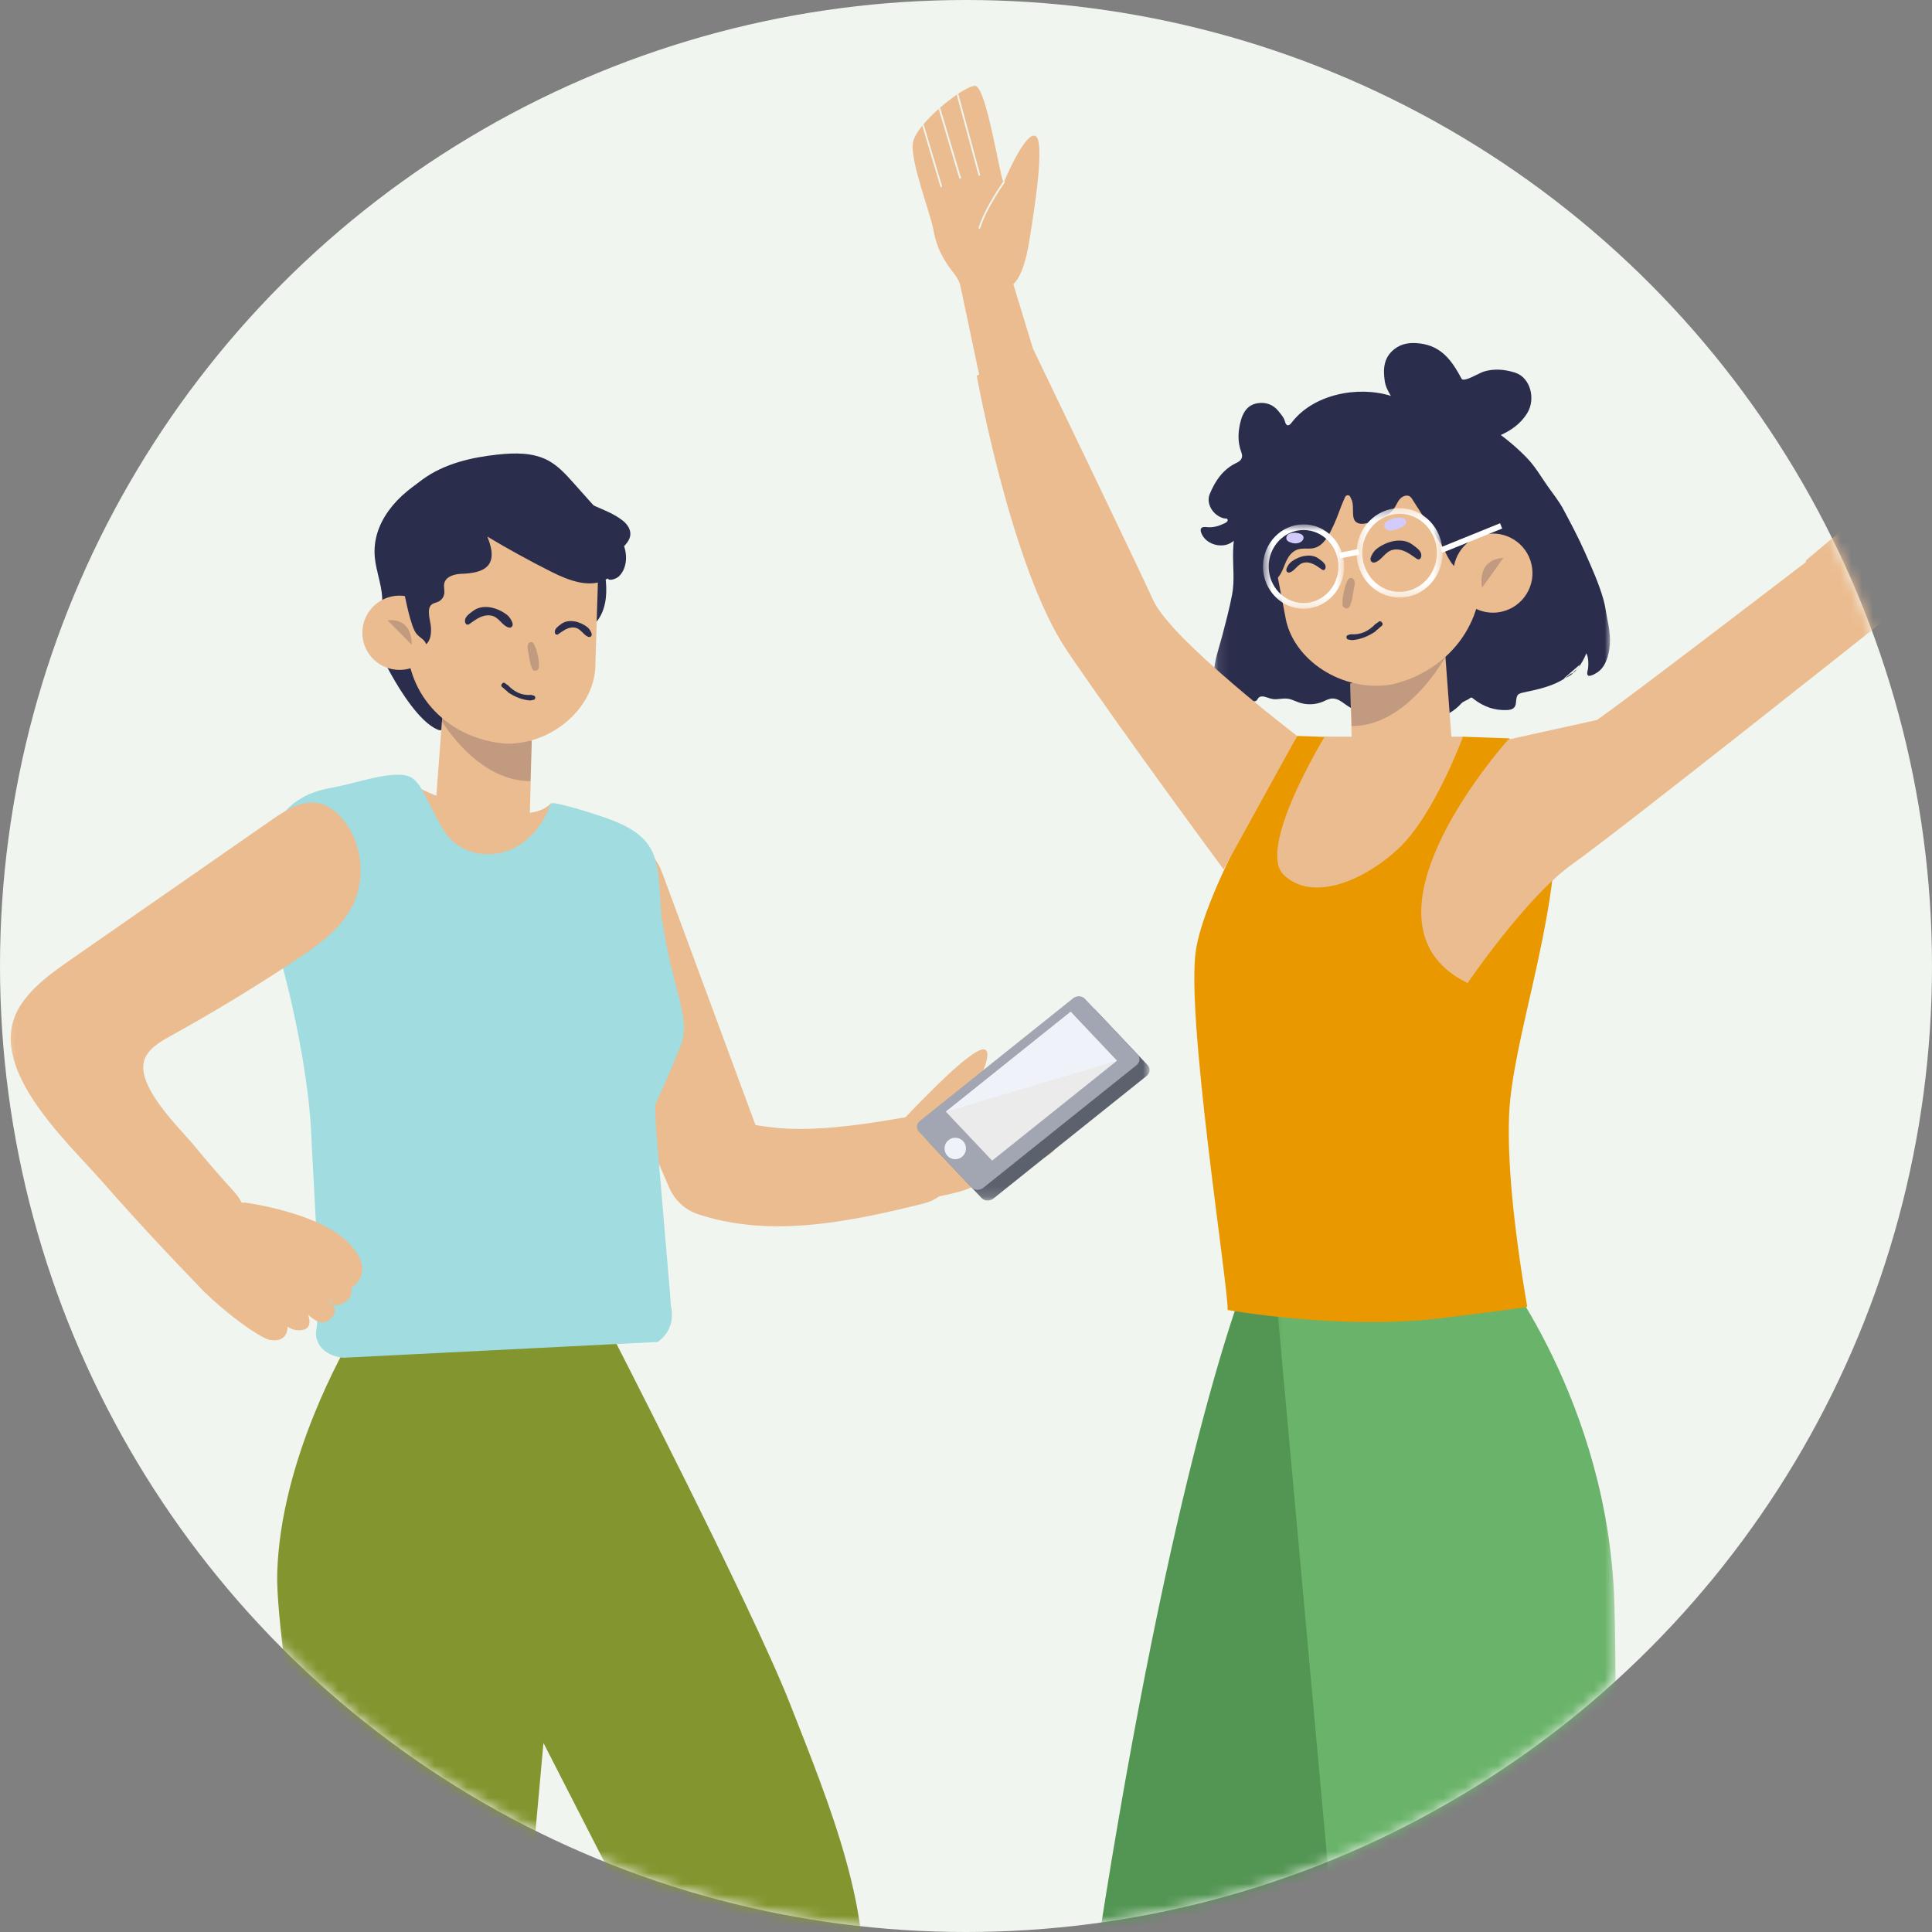 <svg width="180" height="180" viewBox="0 0 180 180" fill="none" xmlns="http://www.w3.org/2000/svg">
<rect x="0" y="0" width="180" height="180" fill="#808080" stroke="none"/>
<circle cx="90" cy="90" r="90" fill="#F0F5EF"/>
<mask id="mask0" mask-type="alpha" maskUnits="userSpaceOnUse" x="0" y="0" width="180" height="180">
<circle cx="90" cy="90" r="90" fill="white"/>
</mask>
<g mask="url(#mask0)">
<path fill-rule="evenodd" clip-rule="evenodd" d="M116.765 117.455C116.765 117.455 110.991 130.17 104.228 169.408C97.464 208.647 96.556 235.014 96.556 235.014H117.361L135.502 125.479L130.866 121.208L121.137 117.455H116.765Z" fill="#539553"/>
<mask id="mask1" mask-type="alpha" maskUnits="userSpaceOnUse" x="118" y="109" width="33" height="127">
<path fill-rule="evenodd" clip-rule="evenodd" d="M150.526 109.119H118.593V235.013H150.526V109.119Z" fill="white"/>
</mask>
<g mask="url(#mask1)">
<path fill-rule="evenodd" clip-rule="evenodd" d="M139.262 117.455C139.262 117.455 149.894 130.531 150.41 149.477C151.005 171.334 149.141 235.014 149.141 235.014L129.219 234.508L118.593 117.455H139.262Z" fill="#6AB36A"/>
</g>
<path fill-rule="evenodd" clip-rule="evenodd" d="M134.211 61.438V61.441C134.21 61.441 134.208 61.443 134.206 61.443L134.211 61.438Z" fill="#432C82"/>
<mask id="mask2" mask-type="alpha" maskUnits="userSpaceOnUse" x="113" y="37" width="37" height="31">
<path fill-rule="evenodd" clip-rule="evenodd" d="M150 37.391H113.106V67.326H150V37.391Z" fill="white"/>
</mask>
<g mask="url(#mask2)">
<path fill-rule="evenodd" clip-rule="evenodd" d="M147.195 61.915C147.132 62.025 147.074 62.137 147.026 62.252C146.893 62.422 146.623 62.504 146.566 62.725C146.4 62.717 146.3 62.812 146.197 62.897C145.147 63.761 143.789 64.121 142.415 64.413C141.346 64.641 141.323 64.587 141.231 65.511C141.19 65.928 140.943 66.127 140.432 66.153C139.229 66.211 138.24 65.829 137.37 65.179C137.254 65.092 137.113 64.91 136.974 65.031C136.724 65.249 136.36 65.298 136.123 65.562C133.726 68.23 128.029 67.559 125.334 65.617C124.979 65.361 124.593 65.061 124.123 65.079C123.787 65.093 123.499 65.27 123.197 65.393C122.564 65.653 121.801 65.687 121.137 65.485C120.829 65.39 120.544 65.249 120.237 65.152C119.812 65.018 119.372 65.115 118.938 65.142C118.488 65.169 118.248 65.032 117.826 64.913C117.621 64.855 117.372 64.871 117.235 65.033C117.168 65.111 117.133 65.217 117.053 65.28C116.973 65.341 116.864 65.35 116.762 65.346C116.181 65.323 116.112 64.972 115.662 64.767C115.652 64.996 115.671 65.19 115.874 65.345C115.696 65.83 115.462 65.95 114.934 65.782C114.472 65.636 114.095 65.41 113.804 65.046C113.264 64.375 113.112 63.622 113.106 62.861C113.095 61.585 113.562 60.445 113.874 59.236C114.2 57.97 114.544 56.705 114.789 55.418C115.043 54.087 114.855 52.787 114.884 51.444C114.902 50.596 115.001 49.751 115.175 48.921C115.388 47.916 115.713 46.935 116.149 46.003C117.371 43.396 119.454 41.2 121.994 39.842C123.05 39.277 124.177 38.855 125.312 38.472C126.34 38.126 127.38 37.808 128.448 37.613C133.733 36.647 138.603 38.921 142.236 42.64C143.024 43.447 143.57 44.416 144.209 45.32C144.704 46.018 145.25 46.699 145.644 47.436C146.35 48.75 147.046 50.07 147.647 51.422C148.299 52.892 148.966 54.354 149.396 55.881C149.581 56.54 149.651 57.217 149.79 57.881C150.034 59.04 150.122 60.196 149.738 61.324C149.579 61.793 149.35 62.23 148.96 62.546C148.798 62.678 148.162 63.085 147.954 62.932C147.788 62.809 147.943 62.413 147.96 62.243C148.006 61.772 147.998 61.301 147.798 60.862C147.415 61.817 146.729 62.88 145.712 63.217C145.735 63.193 145.758 63.169 145.782 63.144" fill="#2B2D4D"/>
</g>
<path fill-rule="evenodd" clip-rule="evenodd" d="M125.796 63.691L126.01 71.8C126.079 74.648 127.871 76.128 130.673 76.038C133.066 75.961 135.272 74.653 135.492 72.27L134.543 59.525L125.796 63.691Z" fill="#EBBC8F"/>
<path fill-rule="evenodd" clip-rule="evenodd" d="M125.93 67.648C131.605 67.653 135.208 60.246 135.208 60.246L125.76 62.368L125.93 67.648Z" fill="#00023C" fill-opacity="0.18"/>
<path fill-rule="evenodd" clip-rule="evenodd" d="M129.665 63.771C124.991 64.531 120.543 61.465 119.793 57.669L118.079 48.703C117.141 43.946 119.545 39.397 124.268 38.301C129.104 37.182 135.382 39.901 136.503 44.736L137.802 51.964C138.808 57.553 135.197 62.489 129.665 63.771Z" fill="#EBBC8F"/>
<path fill-rule="evenodd" clip-rule="evenodd" d="M112.415 49.108C113.006 49.178 113.533 49.02 114.047 48.775C114.192 48.706 114.388 48.624 114.378 48.449C114.367 48.252 114.15 48.328 114.021 48.293C112.998 48.026 112.34 46.913 112.71 46.022C113.228 44.777 113.953 43.707 115.233 43.109C115.624 42.926 115.843 42.636 115.656 42.145C115.272 41.136 115.338 40.107 115.632 39.091C115.858 38.312 116.317 37.701 117.163 37.566C117.944 37.44 118.639 37.7 119.137 38.335C119.367 38.628 119.627 38.903 119.727 39.302C119.807 39.622 120.024 39.792 120.321 39.398C122.328 36.736 126.482 35.916 129.586 36.883C129.309 36.434 129.089 36.003 129.015 35.508C128.841 34.358 128.92 33.283 129.933 32.508C130.616 31.984 131.397 31.898 132.242 31.993C133.266 32.107 134.107 32.518 134.809 33.263C135.376 33.864 135.787 34.568 136.172 35.286C136.367 35.649 137.816 34.751 138.231 34.622C139.183 34.324 140.198 34.413 141.14 34.711C142.608 35.175 143.076 37.177 142.311 38.451C141.683 39.498 140.745 40.134 139.666 40.604C139.019 40.886 138.988 40.896 139.52 41.393C141.657 43.387 142.842 46.487 141.352 49.226C141.064 49.758 140.676 50.255 140.15 50.555C139.531 50.909 138.787 50.958 138.119 51.207C137.241 51.536 136.904 52.141 136.294 52.764C135.469 53.606 134.707 51.398 134.288 50.743C133.386 49.335 132.483 47.925 131.581 46.517C131.528 46.433 131.473 46.347 131.396 46.284C131.123 46.058 130.691 46.204 130.452 46.464C130.212 46.725 130.091 47.072 129.889 47.364C129.417 48.05 128.57 48.352 127.778 48.614C127.454 48.722 127.119 48.83 126.78 48.797C125.632 48.684 126.308 47.245 125.894 46.501C125.816 46.361 125.805 46.168 125.604 46.145C125.362 46.117 125.312 46.326 125.239 46.487C124.889 47.258 124.647 48.073 124.29 48.845C123.961 49.553 123.54 50.496 122.83 50.901C121.937 51.413 121.118 50.713 120.268 51.614C119.65 52.27 119.63 53.275 118.959 53.917C118.288 54.559 117.369 54.521 116.559 54.058C115.952 53.711 115.431 53.072 115.245 52.391C115.169 52.109 114.981 50.374 115.172 50.249C115.002 50.361 114.898 50.423 114.801 50.495C113.929 51.139 112.45 50.77 111.98 49.791C111.735 49.285 111.873 49.043 112.415 49.108Z" fill="#2B2D4D"/>
<path fill-rule="evenodd" clip-rule="evenodd" d="M142.682 52.564C143.142 54.547 141.907 56.527 139.925 56.987C137.942 57.446 135.963 56.211 135.503 54.228C135.043 52.245 136.278 50.266 138.26 49.807C140.243 49.347 142.223 50.581 142.682 52.564Z" fill="#EBBC8F"/>
<path fill-rule="evenodd" clip-rule="evenodd" d="M138.085 54.75C138.085 54.75 137.482 52.148 140.065 51.98Z" fill="#00023C" fill-opacity="0.18"/>
<path fill-rule="evenodd" clip-rule="evenodd" d="M125.258 54.942C125.298 54.663 125.409 54.375 125.546 54.097C125.616 53.957 125.701 53.821 125.896 53.849C126.097 53.878 126.179 54.02 126.2 54.196C126.216 54.323 126.218 54.461 126.189 54.584C126.051 55.194 126.031 55.832 125.785 56.419C125.715 56.59 125.611 56.71 125.412 56.679C125.188 56.642 125.082 56.475 125.077 56.273C125.062 55.832 125.121 55.396 125.258 54.942Z" fill="#00023C" fill-opacity="0.18"/>
<path fill-rule="evenodd" clip-rule="evenodd" d="M129.361 49.423C129.215 49.339 129.029 49.259 128.981 49.052C128.936 48.855 129.06 48.696 129.197 48.595C129.64 48.272 130.158 48.189 130.688 48.252C130.994 48.288 131.102 48.64 130.916 48.885C130.709 49.158 129.711 49.511 129.361 49.423Z" fill="#D3CCFB"/>
<path fill-rule="evenodd" clip-rule="evenodd" d="M120.219 49.693C120.386 49.645 120.567 49.644 120.639 49.635C121.197 49.662 121.471 49.849 121.448 50.123C121.424 50.414 121.101 50.622 120.697 50.628C120.513 50.63 120.349 50.582 120.181 50.518C119.988 50.444 119.836 50.34 119.845 50.116C119.856 49.885 120.016 49.751 120.219 49.693Z" fill="#D3CCFB"/>
<path fill-rule="evenodd" clip-rule="evenodd" d="M125.919 59.644C125.907 59.639 125.896 59.635 125.884 59.632C125.719 59.58 125.468 59.629 125.447 59.387C125.424 59.131 125.688 59.163 125.841 59.091C126.784 59.172 127.532 58.787 128.162 58.122C128.359 58.057 128.537 57.702 128.752 57.99C128.973 58.282 128.587 58.37 128.463 58.543C128.384 58.653 128.225 58.677 128.174 58.817C127.49 59.275 126.753 59.592 125.919 59.644Z" fill="#2B2D4D"/>
<path fill-rule="evenodd" clip-rule="evenodd" d="M124.864 52.017L126.646 51.676L126.547 51.158L124.764 51.499L124.864 52.017Z" fill="white"/>
<path fill-rule="evenodd" clip-rule="evenodd" d="M134.358 51.508L139.955 49.24L139.756 48.752L134.161 51.018L134.358 51.508Z" fill="white"/>
<mask id="mask3" mask-type="alpha" maskUnits="userSpaceOnUse" x="126" y="47" width="9" height="9">
<path fill-rule="evenodd" clip-rule="evenodd" d="M134.399 47.342H126.391V55.67H134.399V47.342Z" fill="white"/>
</mask>
<g mask="url(#mask3)">
<path fill-rule="evenodd" clip-rule="evenodd" d="M133.871 51.502C133.874 53.507 132.317 55.141 130.401 55.144H130.396C129.471 55.144 128.601 54.769 127.945 54.086C127.285 53.401 126.92 52.486 126.919 51.513C126.915 49.507 128.472 47.873 130.389 47.868H130.395C132.309 47.868 133.868 49.497 133.871 51.502ZM130.396 55.671H130.402C132.609 55.667 134.402 53.797 134.399 51.502C134.395 49.206 132.599 47.342 130.395 47.342H130.388C128.181 47.346 126.387 49.218 126.391 51.513C126.393 52.623 126.809 53.667 127.565 54.452C128.321 55.238 129.327 55.671 130.396 55.671Z" fill="white"/>
</g>
<mask id="mask4" mask-type="alpha" maskUnits="userSpaceOnUse" x="117" y="48" width="9" height="9">
<path fill-rule="evenodd" clip-rule="evenodd" d="M125.229 48.855H117.672V56.713H125.229V48.855Z" fill="white"/>
</mask>
<g mask="url(#mask4)">
<path fill-rule="evenodd" clip-rule="evenodd" d="M124.964 52.778H124.7C124.703 54.654 123.247 56.183 121.455 56.186H121.449C119.66 56.186 118.202 54.663 118.199 52.79C118.196 50.913 119.652 49.385 121.444 49.382H121.449C122.314 49.382 123.128 49.733 123.741 50.372C124.358 51.014 124.7 51.869 124.7 52.778H124.964ZM121.449 56.713H121.456C123.539 56.71 125.231 54.945 125.229 52.778C125.226 51.73 124.833 50.746 124.12 50.006C123.407 49.264 122.458 48.855 121.449 48.855H121.443C119.36 48.859 117.668 50.623 117.672 52.79C117.676 54.954 119.37 56.713 121.449 56.713Z" fill="white"/>
</g>
<path fill-rule="evenodd" clip-rule="evenodd" d="M122.937 52.103C122.866 52.048 122.795 52.001 122.729 51.963C122.381 51.762 121.957 51.726 121.561 51.792C121.101 51.868 120.626 52.088 120.265 52.38C120.096 52.515 119.939 52.76 119.869 52.962C119.781 53.217 119.944 53.438 120.239 53.308C120.69 53.109 120.915 52.565 121.431 52.433C121.934 52.308 122.417 52.543 122.819 52.829C122.915 52.898 123.021 52.955 123.112 53.03C123.411 53.278 123.579 52.934 123.472 52.653C123.383 52.421 123.116 52.242 122.937 52.103Z" fill="#2B2D4D"/>
<path fill-rule="evenodd" clip-rule="evenodd" d="M131.688 50.807C131.596 50.736 131.505 50.674 131.419 50.624C130.97 50.363 130.42 50.317 129.907 50.402C129.312 50.501 128.699 50.785 128.229 51.163C128.012 51.338 127.807 51.656 127.717 51.918C127.604 52.246 127.815 52.533 128.197 52.365C128.78 52.109 129.071 51.401 129.739 51.234C130.389 51.071 131.015 51.375 131.536 51.745C131.66 51.834 131.797 51.908 131.914 52.006C132.303 52.328 132.52 51.881 132.38 51.517C132.265 51.217 131.921 50.986 131.688 50.807Z" fill="#2B2D4D"/>
<path fill-rule="evenodd" clip-rule="evenodd" d="M168.228 52.236L180.386 41.975L183.819 45.28L171.515 58.917L168.228 52.236Z" fill="#EBBC8F"/>
<path fill-rule="evenodd" clip-rule="evenodd" d="M142.287 121.752C141.273 121.947 135.153 122.709 134.193 122.822C124.778 123.934 114.375 122.048 114.375 122.048C114.451 119.856 110.436 94.579 111.431 88.458C112.481 81.983 120.853 68.566 120.853 68.566L125.461 68.726C131.108 70.589 136.307 68.639 136.307 68.639L140.599 68.789C143.491 72.18 144.949 74.728 144.971 76.433C145.096 85.92 140.856 97.039 140.599 103.913C140.436 108.25 140.999 114.197 142.287 121.752Z" fill="#EA9800"/>
<path fill-rule="evenodd" clip-rule="evenodd" d="M123.418 68.635C123.418 68.635 117.073 79.022 119.581 81.489C122.187 84.05 126.974 82.157 130.295 79.059C133.614 75.963 136.305 68.635 136.305 68.635H123.418Z" fill="#EBBC8F"/>
<path fill-rule="evenodd" clip-rule="evenodd" d="M91 35C91 35 94.244 53.003 99.415 60.631C104.588 68.258 114 81 114 81L120.854 68.569C120.854 68.569 109.137 59.63 107.453 55.943C105.768 52.257 96.241 32.482 96.241 32.482L91 35Z" fill="#EBBC8F"/>
<path fill-rule="evenodd" clip-rule="evenodd" d="M91.256 35.05L89.304 25.817L93.652 23.99L96.24 32.483L91.256 35.05Z" fill="#EBBC8F"/>
<path fill-rule="evenodd" clip-rule="evenodd" d="M85.044 13.364C84.827 15.166 86.742 20.004 86.987 21.513C87.236 23.016 87.925 24.281 88.8 25.374C89.678 26.475 89.668 27.384 89.668 27.384L94.361 26.502C94.361 26.502 95.325 25.986 95.889 22.501C96.458 19.019 97.354 13.127 96.471 12.672C95.615 12.236 93.909 16.058 93.573 16.882L93.544 16.96C93.525 17.009 93.503 16.994 93.467 16.925C93.101 16.13 91.87 8.017 90.847 8C90.538 7.999 89.954 8.279 89.278 8.727C89.233 8.757 89.187 8.789 89.138 8.825C88.644 9.161 88.106 9.577 87.588 10.028C87.54 10.065 87.497 10.104 87.452 10.149C86.941 10.602 86.45 11.092 86.049 11.567C86.007 11.62 85.968 11.667 85.929 11.713C85.436 12.32 85.097 12.901 85.044 13.364Z" fill="#EBBC8F"/>
<path fill-rule="evenodd" clip-rule="evenodd" d="M91.222 21.303C91.223 21.304 91.224 21.304 91.226 21.305C91.268 21.319 91.314 21.294 91.328 21.252C91.92 19.357 93.589 17.031 93.605 17.008C93.631 16.972 93.623 16.922 93.587 16.897C93.552 16.87 93.501 16.878 93.474 16.913C93.457 16.938 91.775 19.285 91.174 21.203C91.16 21.244 91.182 21.288 91.222 21.303Z" fill="#F0F5EF"/>
<path fill-rule="evenodd" clip-rule="evenodd" d="M89.138 8.825L91.16 16.313C91.172 16.338 91.185 16.358 91.209 16.366C91.227 16.373 91.242 16.372 91.264 16.367C91.304 16.355 91.326 16.314 91.315 16.269L89.279 8.727C89.233 8.758 89.186 8.788 89.138 8.825Z" fill="#F0F5EF"/>
<path fill-rule="evenodd" clip-rule="evenodd" d="M87.452 10.15L89.376 16.593C89.382 16.617 89.401 16.637 89.425 16.647C89.437 16.651 89.458 16.652 89.471 16.651C89.52 16.634 89.541 16.594 89.532 16.549L87.588 10.029C87.54 10.065 87.496 10.105 87.452 10.15Z" fill="#F0F5EF"/>
<path fill-rule="evenodd" clip-rule="evenodd" d="M85.929 11.714L87.611 17.381C87.623 17.407 87.642 17.428 87.66 17.435C87.678 17.442 87.699 17.443 87.715 17.435C87.754 17.423 87.784 17.379 87.766 17.337L86.048 11.566C86.007 11.619 85.968 11.666 85.929 11.714Z" fill="#F0F5EF"/>
<path fill-rule="evenodd" clip-rule="evenodd" d="M140.525 68.902C140.525 68.902 140.391 69.053 140.156 69.327C137.882 71.994 126.242 86.464 136.73 91.587C136.73 91.587 142.262 83.486 146.5 80.5C150.739 77.514 175.722 57.66 175.722 57.66L172 49.5C172 49.5 150.256 66.181 148.765 67.082L140.525 68.902Z" fill="#EBBC8F"/>
<path fill-rule="evenodd" clip-rule="evenodd" d="M31.533 201.687C30.196 192.841 31.724 187.717 31.724 187.717C31.724 187.717 25.612 153.88 25.827 146.58C25.983 141.275 27.556 136.03 29.216 131.899L29.218 131.895C30.816 127.918 32.493 124.976 33.066 124.012C33.068 124.009 33.07 124.007 33.071 124.004C33.201 123.787 33.276 123.667 33.276 123.667L32.904 118.887C34.512 118.637 37.021 119.554 37.021 119.554C38.951 118.221 41.782 119.554 41.782 119.554C44.611 118.305 46.991 119.554 46.991 119.554C49.886 118.054 52.202 119.554 52.202 119.554C54.71 118.804 57.089 119.138 57.089 119.138L56.495 123.365C56.495 123.365 70.02 149.625 73.601 158.739C77.182 167.853 81.79 178.936 80.048 187.476C78.307 196.016 60.421 227.065 60.421 227.065L48.675 219.625C48.819 213.199 52.208 209.953 52.208 209.953C52.638 202.219 57.413 197.771 57.413 197.771C57.892 188.877 62.14 184.865 62.14 184.865L50.633 162.387L48.15 189.843L45.476 227.065H31.724C30.578 221.651 31.843 214.087 31.843 214.087C29.838 206.545 31.533 201.687 31.533 201.687Z" fill="#83952F"/>
<path fill-rule="evenodd" clip-rule="evenodd" d="M58.717 49.568C58.643 49.115 58.33 48.742 57.972 48.467C56.421 47.281 54.455 47.117 53.048 45.633C52.6 45.16 52.219 44.623 51.745 44.178C51.135 43.605 50.386 43.2 49.599 42.92C44.367 41.058 34.314 45.526 34.921 51.938C35.039 53.184 35.527 54.377 35.604 55.626C35.703 57.255 35.1 58.903 35.434 60.501C35.609 61.334 36.029 62.093 36.444 62.839C37.276 64.335 39.081 67.255 40.75 67.965C40.876 68.02 41.02 68.064 41.147 68.011C41.28 67.955 41.35 67.811 41.403 67.677C42.217 65.605 41.021 63.278 40.476 61.177C40.027 59.444 39.868 58.033 40.65 56.433C41.344 55.011 41.431 53.979 41.572 52.326C41.819 49.426 47.538 48.994 48.929 50.117C50.878 51.691 51.849 50.75 53.023 50.851C53.667 50.906 54.244 51.456 54.64 51.944C54.425 52.052 55.161 52.523 55.161 52.523L54.97 58.491C57.53 56.654 56.073 52.262 56.071 52.253C57.277 51.633 58.898 50.678 58.717 49.568Z" fill="#2B2D4D"/>
<path fill-rule="evenodd" clip-rule="evenodd" d="M49.54 69.064L49.34 76.678C49.274 79.352 47.592 80.742 44.961 80.658C42.714 80.585 40.642 79.357 40.435 77.119L41.327 65.152L49.54 69.064Z" fill="#EBBC8F"/>
<path fill-rule="evenodd" clip-rule="evenodd" d="M49.416 72.777C44.087 72.782 40.705 66.447 40.705 66.447L49.576 68.284L49.416 72.777Z" fill="#00023C" fill-opacity="0.18"/>
<path fill-rule="evenodd" clip-rule="evenodd" d="M47.212 69.29C51.658 69.304 55.329 65.802 55.462 62.171L55.724 53.604C55.89 49.053 52.989 45.191 48.447 44.874C43.796 44.551 38.378 48.003 38.053 52.653L37.919 59.546C37.813 64.878 41.892 68.92 47.212 69.29Z" fill="#EBBC8F"/>
<path fill-rule="evenodd" clip-rule="evenodd" d="M33.768 58.715C33.635 60.621 35.072 62.274 36.98 62.406C38.886 62.539 40.539 61.1 40.671 59.194C40.804 57.288 39.367 55.635 37.459 55.503C35.553 55.37 33.9 56.807 33.768 58.715Z" fill="#EBBC8F"/>
<path fill-rule="evenodd" clip-rule="evenodd" d="M38.355 60.065C38.355 60.065 38.529 57.562 36.109 57.79L38.355 60.065Z" fill="#00023C" fill-opacity="0.18"/>
<path fill-rule="evenodd" clip-rule="evenodd" d="M56.623 53.894C55.065 54.875 53.034 54.109 51.389 53.282C49.355 52.26 47.357 51.162 45.403 49.994C45.705 50.75 46.061 51.827 45.553 52.575C45.043 53.327 43.807 53.431 42.992 53.46C42.334 53.482 41.537 53.708 41.391 54.351C41.321 54.663 41.436 54.993 41.391 55.313C41.348 55.623 41.142 55.906 40.861 56.045C40.647 56.15 40.391 56.178 40.207 56.331C39.7 56.752 40.121 57.898 40.152 58.445C40.183 59.012 40.129 59.654 39.699 60.025C39.597 59.624 39.155 59.428 38.874 59.127C38.643 58.879 38.517 58.551 38.407 58.232C38.111 57.371 37.928 56.498 37.737 55.611C37.574 54.862 37.145 54.345 36.785 53.685C34.964 50.348 36.495 46.76 39.374 44.665C41.391 43.196 43.92 42.61 46.402 42.347C47.988 42.18 49.675 42.151 51.08 42.907C52.01 43.407 52.735 44.213 53.439 45.002C54.426 46.107 55.413 47.213 56.398 48.318C57.081 49.081 57.778 49.87 58.126 50.833C58.474 51.796 58.395 52.986 57.661 53.7C57.441 53.915 56.751 54.174 56.623 53.894Z" fill="#2B2D4D"/>
<path fill-rule="evenodd" clip-rule="evenodd" d="M50.047 60.853C50.01 60.591 49.905 60.321 49.776 60.06C49.711 59.929 49.631 59.801 49.448 59.828C49.259 59.855 49.182 59.988 49.163 60.154C49.148 60.273 49.146 60.402 49.173 60.518C49.303 61.091 49.322 61.689 49.552 62.24C49.618 62.401 49.716 62.514 49.902 62.485C50.113 62.45 50.212 62.293 50.217 62.103C50.231 61.689 50.175 61.28 50.047 60.853Z" fill="#00023C" fill-opacity="0.18"/>
<path fill-rule="evenodd" clip-rule="evenodd" d="M49.426 65.263C49.437 65.259 49.447 65.255 49.459 65.252C49.614 65.203 49.849 65.249 49.869 65.021C49.891 64.781 49.642 64.811 49.498 64.743C48.614 64.82 47.911 64.458 47.319 63.834C47.134 63.772 46.968 63.44 46.765 63.71C46.558 63.984 46.92 64.066 47.037 64.229C47.111 64.332 47.261 64.355 47.308 64.486C47.95 64.916 48.643 65.214 49.426 65.263Z" fill="#2B2D4D"/>
<path fill-rule="evenodd" clip-rule="evenodd" d="M52.226 58.182C52.293 58.131 52.359 58.086 52.421 58.05C52.747 57.862 53.145 57.828 53.518 57.889C53.95 57.961 54.395 58.167 54.735 58.441C54.893 58.569 55.041 58.799 55.106 58.989C55.189 59.228 55.036 59.435 54.759 59.313C54.336 59.127 54.124 58.615 53.64 58.492C53.167 58.374 52.714 58.595 52.336 58.863C52.246 58.928 52.147 58.981 52.061 59.052C51.78 59.285 51.622 58.962 51.724 58.699C51.807 58.48 52.057 58.312 52.226 58.182Z" fill="#2B2D4D"/>
<path fill-rule="evenodd" clip-rule="evenodd" d="M44.009 56.967C44.096 56.901 44.181 56.842 44.261 56.796C44.683 56.55 45.2 56.508 45.681 56.587C46.24 56.681 46.816 56.947 47.257 57.302C47.46 57.466 47.653 57.765 47.737 58.011C47.843 58.319 47.646 58.588 47.286 58.431C46.739 58.19 46.466 57.525 45.839 57.368C45.228 57.216 44.641 57.501 44.152 57.848C44.035 57.931 43.907 58.001 43.797 58.093C43.431 58.395 43.228 57.976 43.359 57.635C43.467 57.353 43.79 57.135 44.009 56.967Z" fill="#2B2D4D"/>
<path fill-rule="evenodd" clip-rule="evenodd" d="M43.343 81.198L51.011 78.766L51.291 74.875C50.367 75.852 48.388 76.059 45.353 75.496C42.317 74.932 39.454 73.827 36.764 72.18L43.343 81.198Z" fill="#EBBC8F"/>
<path fill-rule="evenodd" clip-rule="evenodd" d="M70.388 104.815C70.427 104.83 70.858 104.893 71.681 105.003C72.914 105.169 74.247 105.211 75.633 105.161C77.019 105.113 78.456 104.974 79.92 104.785C81.386 104.594 82.879 104.353 84.393 104.089L84.401 104.087C86.635 103.698 88.761 105.194 89.15 107.428C89.52 109.556 88.164 111.592 86.103 112.113C84.552 112.502 82.972 112.879 81.348 113.213C79.723 113.546 78.053 113.837 76.314 114.028C74.576 114.218 72.765 114.311 70.876 114.205C68.99 114.097 67.015 113.781 65.055 113.132C63.801 112.717 62.854 111.8 62.362 110.678L62.248 110.414L51.41 85.436C50.192 82.628 51.481 79.365 54.289 78.146C57.097 76.929 60.36 78.218 61.578 81.025C61.616 81.113 61.659 81.219 61.691 81.308L70.388 104.815Z" fill="#EBBC8F"/>
<path fill-rule="evenodd" clip-rule="evenodd" d="M63.395 97.495C64.324 95.197 63.074 92.97 62.127 88.207C61.971 87.428 61.829 86.634 61.712 85.831C61.649 85.404 61.655 85.672 61.659 85.809C61.654 85.754 61.644 85.699 61.64 85.642C61.638 85.619 61.635 85.593 61.633 85.569C61.628 85.493 61.623 85.421 61.618 85.347C61.599 85.08 61.582 84.82 61.567 84.569C61.455 82.81 61.404 81.429 61.107 80.297C61.023 79.974 60.917 79.67 60.786 79.384C60.391 78.527 59.753 77.825 58.679 77.196C58.024 76.811 57.208 76.457 56.186 76.107C55.761 75.963 51.402 74.533 51.291 74.876C50.678 76.757 49.322 78.445 47.489 79.192C45.657 79.939 43.361 79.611 41.988 78.185C41.41 77.581 41.015 76.83 40.63 76.088C40.274 75.404 39.917 74.721 39.561 74.036C39.257 73.451 38.929 72.841 38.382 72.473C37.076 71.597 33.192 72.934 31.757 73.215C31.32 73.3 30.869 73.392 30.413 73.489C29.234 73.739 28.265 74.177 27.48 74.763C24.075 77.303 24.133 82.637 25.64 87.636C26.066 89.047 26.46 90.504 26.814 91.964C26.864 92.16 26.912 92.356 26.957 92.553C27.029 92.855 27.099 93.155 27.168 93.458C28.224 98.11 28.888 102.646 28.997 105.693C29.071 107.739 29.873 119.929 29.625 122.497C29.572 123.054 29.51 123.623 29.439 124.207L29.44 124.206C29.44 124.207 29.439 124.207 29.438 124.207C29.438 124.207 29.323 126.182 31.983 126.501L61.279 125.025C61.279 125.025 63.037 123.938 62.506 121.687C62.506 121.687 62.5 121.684 62.499 121.684C62.502 121.685 62.505 121.686 62.506 121.686C62.471 121.223 62.44 120.779 62.41 120.354C62.373 119.779 61.128 105.398 61.104 104.91C61.073 104.304 61.056 103.77 61.051 103.323C61.05 103.206 61.049 103.094 61.05 102.989C61.051 102.975 61.051 102.961 61.051 102.947C61.051 102.947 62.403 99.956 63.395 97.495Z" fill="#A0DCE0"/>
<path fill-rule="evenodd" clip-rule="evenodd" d="M28.698 122.474C28.698 122.474 29.253 123.77 28.129 123.92C27.259 124.037 26.795 123.583 26.795 123.583C26.795 123.583 26.905 125.122 25.159 124.841C24.074 124.666 19.581 121.281 17.889 119.07C16.197 116.862 18.667 111.935 22.862 112.047C22.862 112.047 29.393 112.92 32.215 115.556C35.037 118.191 33.168 119.677 32.85 119.907C32.795 119.948 32.746 119.98 32.699 120.007C32.824 120.426 32.77 120.961 32.031 121.378C31.564 121.64 31.244 121.653 31.026 121.566C30.806 121.236 30.587 121 30.587 121C30.587 121 30.664 121.421 31.026 121.566C31.392 122.116 31.175 122.603 30.563 123.053C29.788 123.62 28.698 122.474 28.698 122.474Z" fill="#EBBC8F"/>
<path fill-rule="evenodd" clip-rule="evenodd" d="M98.076 107.314C96.772 108.567 91.769 109.939 90.421 110.647C89.076 111.35 84.138 112.027 84.138 112.027L82.029 107.762C82.029 107.762 81.863 106.684 84.302 104.149C86.734 101.608 90.891 97.364 91.782 97.796C92.642 98.216 90.62 101.865 90.165 102.625L90.12 102.697C90.092 102.741 90.118 102.749 90.195 102.737C91.047 102.551 98.248 98.673 98.874 99.476C99.061 99.722 99.186 100.357 99.234 101.162C99.237 101.217 99.24 101.272 99.24 101.333C99.268 101.927 99.26 102.606 99.211 103.288C99.211 103.349 99.205 103.406 99.196 103.468C99.14 104.149 99.045 104.832 98.907 105.436C98.889 105.501 98.875 105.56 98.86 105.62C98.674 106.375 98.413 106.994 98.076 107.314Z" fill="#EBBC8F"/>
<path fill-rule="evenodd" clip-rule="evenodd" d="M88.051 107.149L88.047 107.146C88.01 107.121 88.002 107.071 88.028 107.034C89.182 105.428 90.037 102.704 90.045 102.677C90.058 102.635 90.103 102.612 90.145 102.625C90.187 102.637 90.212 102.683 90.199 102.726C90.19 102.753 89.328 105.5 88.159 107.128C88.135 107.163 88.087 107.171 88.051 107.149Z" fill="#B3B2E6"/>
<path fill-rule="evenodd" clip-rule="evenodd" d="M99.241 101.333L92.063 104.208C92.037 104.214 92.014 104.214 91.992 104.201C91.976 104.19 91.968 104.178 91.959 104.158C91.945 104.119 91.964 104.077 92.006 104.058L99.235 101.162C99.238 101.218 99.241 101.272 99.241 101.333Z" fill="#B3B2E6"/>
<path fill-rule="evenodd" clip-rule="evenodd" d="M99.196 103.468L92.91 105.795C92.888 105.805 92.861 105.802 92.839 105.788C92.828 105.781 92.815 105.765 92.807 105.753C92.792 105.706 92.81 105.664 92.853 105.644L99.211 103.287C99.211 103.349 99.205 103.406 99.196 103.468Z" fill="#B3B2E6"/>
<path fill-rule="evenodd" clip-rule="evenodd" d="M98.86 105.621L93.338 107.675C93.311 107.682 93.282 107.679 93.267 107.669C93.251 107.659 93.237 107.643 93.234 107.626C93.22 107.586 93.236 107.536 93.281 107.525L98.907 105.438C98.889 105.502 98.875 105.562 98.86 105.621Z" fill="#B3B2E6"/>
<mask id="mask5" mask-type="alpha" maskUnits="userSpaceOnUse" x="86" y="93" width="22" height="19">
<path fill-rule="evenodd" clip-rule="evenodd" d="M86.373 93.82H107.106V111.852H86.373V93.82Z" fill="white"/>
</mask>
<g mask="url(#mask5)">
<path fill-rule="evenodd" clip-rule="evenodd" d="M102.021 94.05L106.929 99.242C107.202 99.532 107.155 99.982 106.822 100.247L92.555 111.664C92.222 111.931 91.732 111.912 91.459 111.623L86.549 106.43C86.277 106.141 86.325 105.692 86.656 105.425L100.925 94.009C101.256 93.742 101.748 93.761 102.021 94.05Z" fill="#5C616E"/>
</g>
<path fill-rule="evenodd" clip-rule="evenodd" d="M101.074 93.05L105.983 98.243C106.256 98.531 106.208 98.981 105.876 99.247L91.609 110.664C91.276 110.93 90.785 110.911 90.512 110.623L85.603 105.431C85.33 105.142 85.378 104.692 85.71 104.426L99.978 93.008C100.31 92.742 100.801 92.761 101.074 93.05Z" fill="#A1A6B2"/>
<circle cx="89" cy="107" r="1" fill="#EFF2F9"/>
<path fill-rule="evenodd" clip-rule="evenodd" d="M99.749 94.266L104.062 98.829L92.435 108.134L88.122 103.571L99.749 94.266Z" fill="#EBEBEB"/>
<path fill-rule="evenodd" clip-rule="evenodd" d="M104.063 98.829L88.122 103.571L99.75 94.266L104.063 98.829Z" fill="#EFF2F9"/>
<path fill-rule="evenodd" clip-rule="evenodd" d="M27.07 89.762C23.45 92.148 19.736 94.393 15.942 96.49C15.058 96.979 14.127 97.5 13.619 98.372C12.197 100.815 16.726 105.068 18.092 106.735C18.681 107.452 19.282 108.165 19.891 108.871C20.196 109.224 20.503 109.574 20.811 109.921L21.272 110.438L21.715 110.925L21.785 111.002C23.679 113.087 23.524 116.313 21.438 118.208C20.342 119.203 20.524 121.113 19.127 120.44C15.843 117.085 12.642 113.639 9.546 110.111C6.155 106.249 -1.7 99.157 1.942 93.618C3.108 91.844 4.894 90.588 6.635 89.376C12.873 85.039 19.109 80.701 25.346 76.365C26.643 75.462 28.14 74.516 29.687 74.835C30.658 75.034 31.466 75.717 32.074 76.501C33.804 78.737 34.092 81.998 32.779 84.503C31.674 86.607 29.65 88.047 27.672 89.363C27.472 89.496 27.271 89.629 27.07 89.762Z" fill="#EBBC8F"/>
</g>
</svg>
